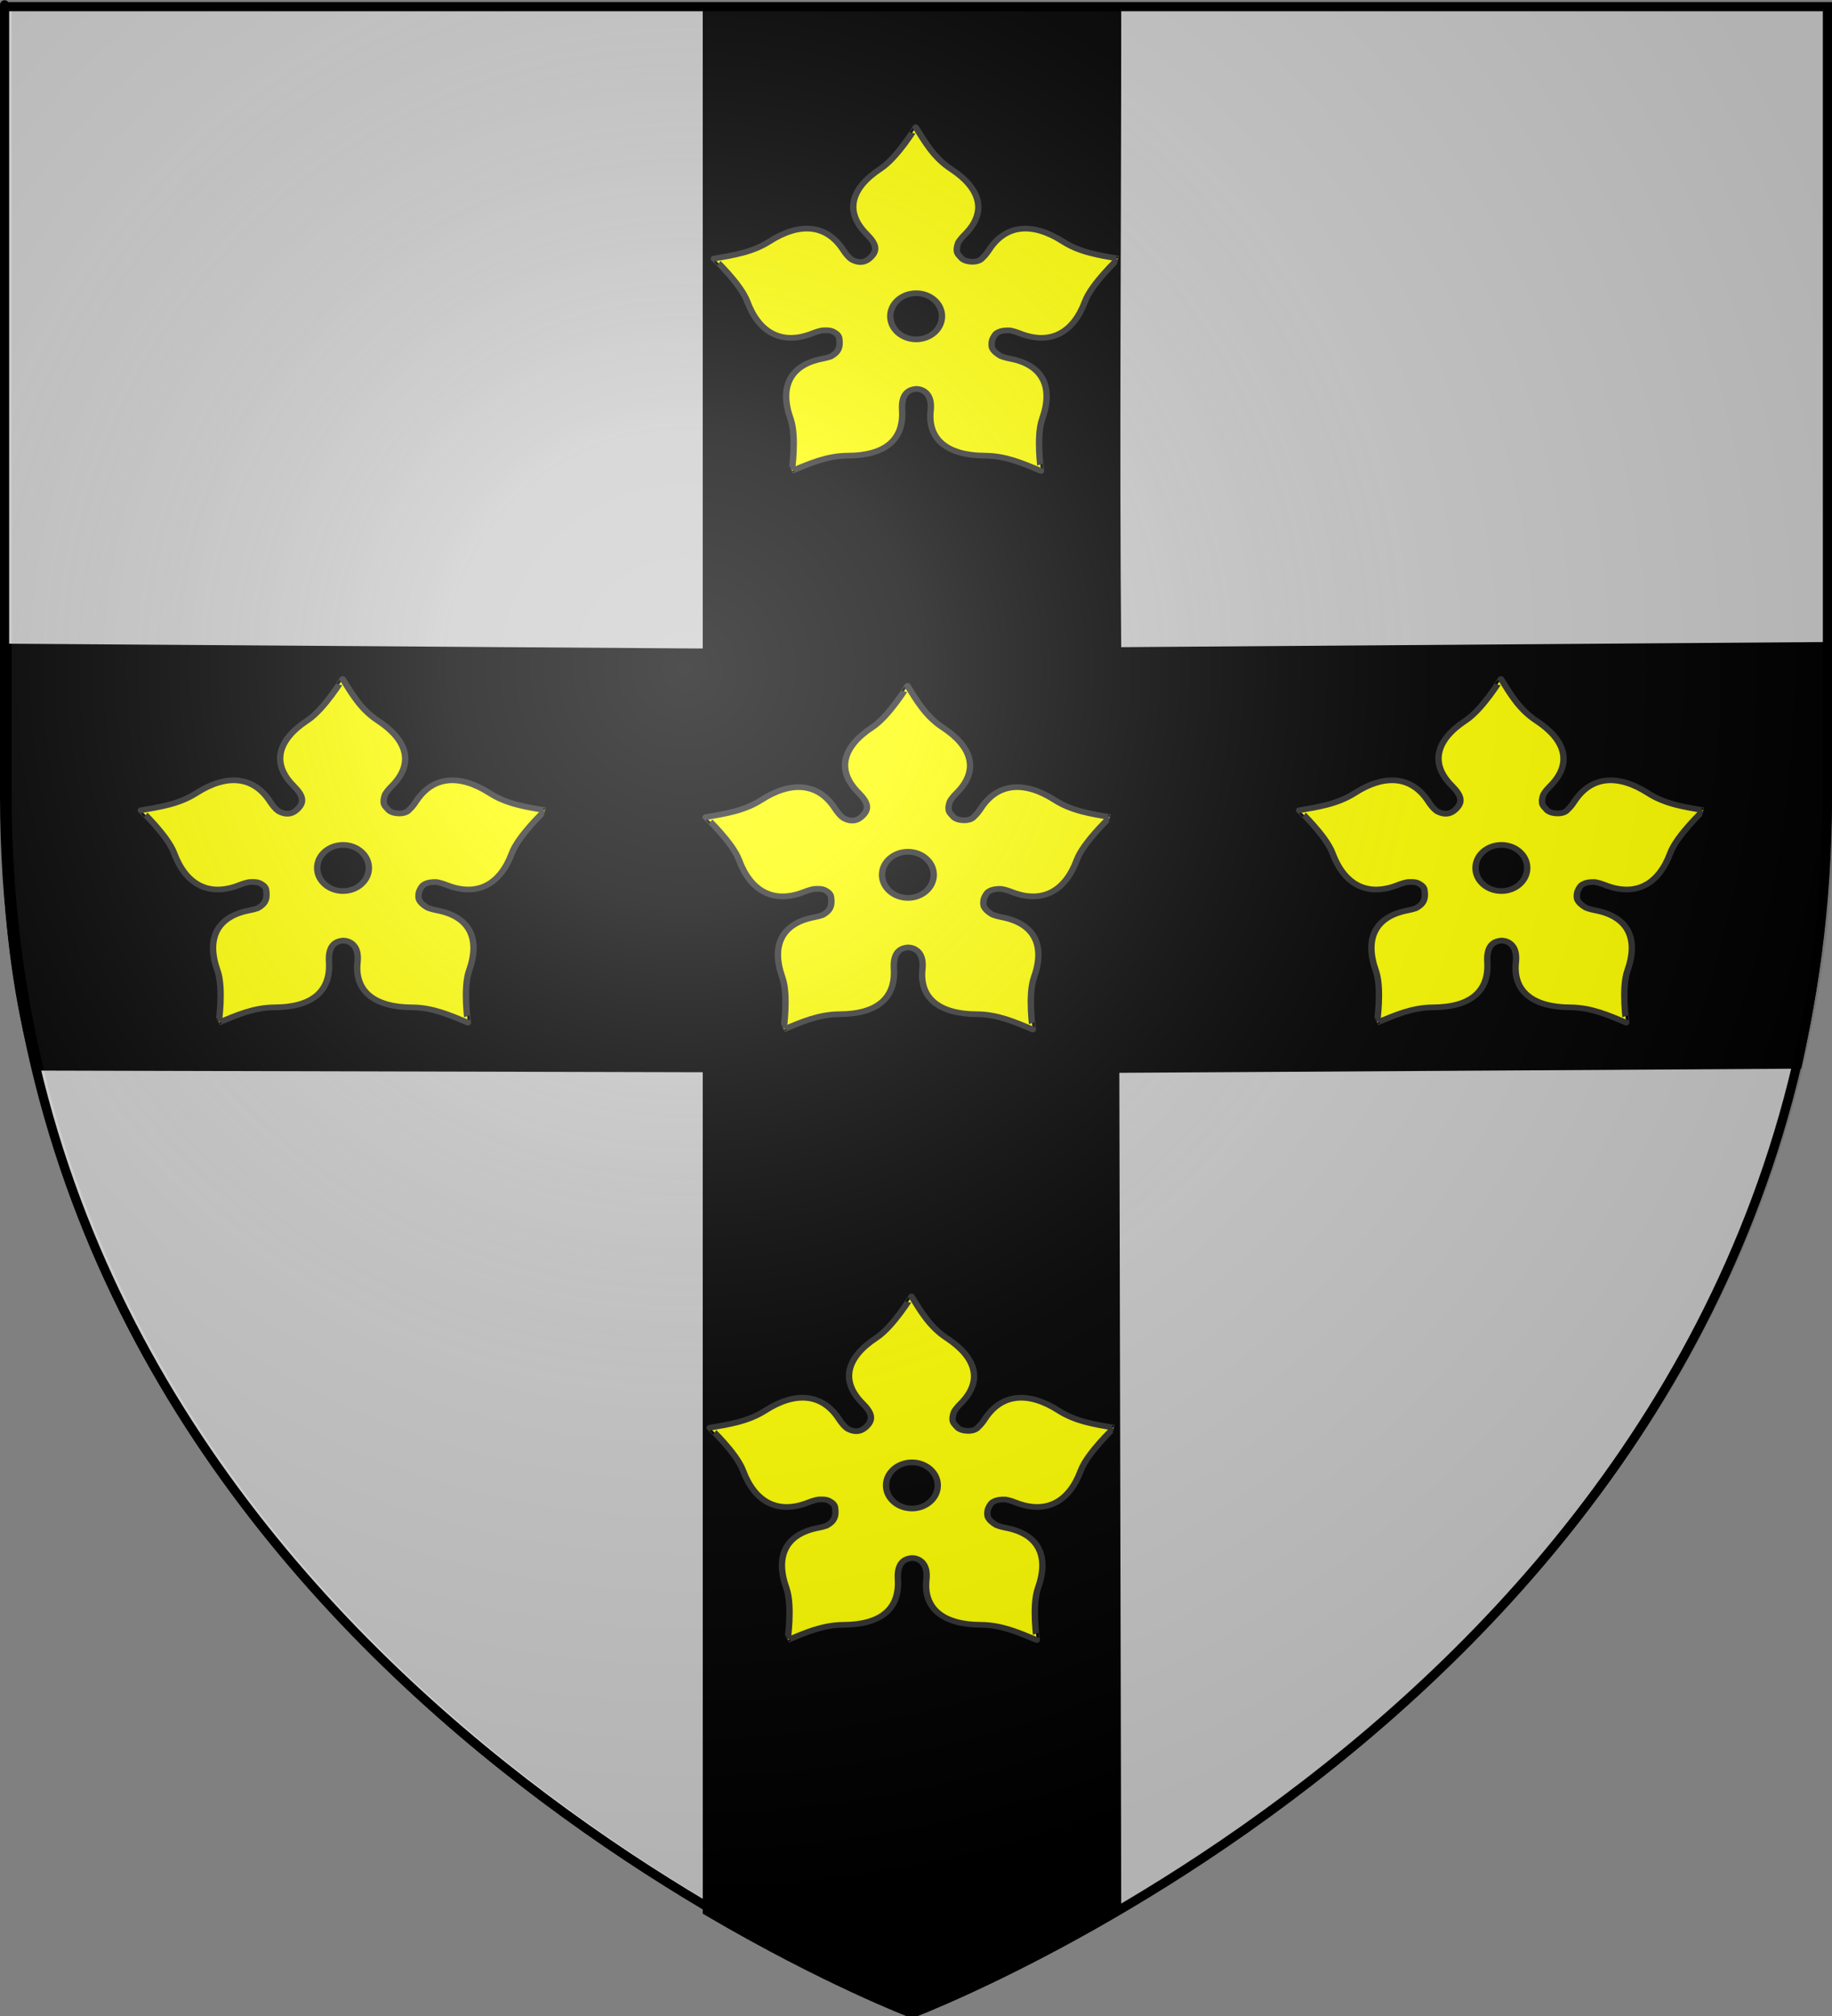 <?xml version="1.0" encoding="UTF-8" standalone="no"?>
<svg
   xmlns:dc="http://purl.org/dc/elements/1.1/"
   xmlns:cc="http://web.resource.org/cc/"
   xmlns:rdf="http://www.w3.org/1999/02/22-rdf-syntax-ns#"
   xmlns:svg="http://www.w3.org/2000/svg"
   xmlns="http://www.w3.org/2000/svg"
   xmlns:xlink="http://www.w3.org/1999/xlink"
   xmlns:sodipodi="http://sodipodi.sourceforge.net/DTD/sodipodi-0.dtd"
   xmlns:inkscape="http://www.inkscape.org/namespaces/inkscape"
   height="660"
   width="600"
   version="1.0"
   id="svg2"
   sodipodi:version="0.32"
   inkscape:version="0.45.1"
   sodipodi:docname="Blason de la ville de  Looberghe  (59) Nord-France.svg"
   sodipodi:docbase="H:\WIKIPEDIA\Blasons en cours"
   inkscape:export-filename="/Users/olivier/Desktop/Blason Rouge/Blason_Vide_3D.png"
   inkscape:export-xdpi="144"
   inkscape:export-ydpi="144"
   inkscape:output_extension="org.inkscape.output.svg.inkscape">
  <rect width="100%" height="100%" fill="#808080" stroke="none"/>
  <sodipodi:namedview
     inkscape:window-height="712"
     inkscape:window-width="1024"
     inkscape:pageshadow="2"
     inkscape:pageopacity="0.0"
     guidetolerance="10.0"
     gridtolerance="10.0"
     objecttolerance="10.0"
     borderopacity="1.0"
     bordercolor="#666666"
     pagecolor="#ffffff"
     id="base"
     showgrid="false"
     height="660px"
     inkscape:zoom="0.63"
     inkscape:cx="396.46229"
     inkscape:cy="351.0597"
     inkscape:window-x="77"
     inkscape:window-y="255"
     inkscape:current-layer="layer1" />
  <desc
     id="desc4">Flag of Canton of Valais (Wallis)</desc>
  <defs
     id="defs6">
    <linearGradient
       id="linearGradient2893">
      <stop
         style="stop-color:white;stop-opacity:0.314;"
         offset="0"
         id="stop2895" />
      <stop
         id="stop2897"
         offset="0.19"
         style="stop-color:white;stop-opacity:0.251;" />
      <stop
         style="stop-color:#6b6b6b;stop-opacity:0.125;"
         offset="0.6"
         id="stop2901" />
      <stop
         style="stop-color:black;stop-opacity:0.125;"
         offset="1"
         id="stop2899" />
    </linearGradient>
    <linearGradient
       id="linearGradient2885">
      <stop
         id="stop2887"
         offset="0"
         style="stop-color:white;stop-opacity:1;" />
      <stop
         style="stop-color:white;stop-opacity:1;"
         offset="0.229"
         id="stop2891" />
      <stop
         id="stop2889"
         offset="1"
         style="stop-color:black;stop-opacity:1;" />
    </linearGradient>
    <linearGradient
       id="linearGradient2955">
      <stop
         id="stop2867"
         offset="0"
         style="stop-color:#fd0000;stop-opacity:1;" />
      <stop
         style="stop-color:#e77275;stop-opacity:0.659;"
         offset="0.5"
         id="stop2873" />
      <stop
         style="stop-color:black;stop-opacity:0.323;"
         offset="1"
         id="stop2959" />
    </linearGradient>
    <radialGradient
       inkscape:collect="always"
       xlink:href="#linearGradient2955"
       id="radialGradient2961"
       cx="225.524"
       cy="218.901"
       fx="225.524"
       fy="218.901"
       r="300"
       gradientTransform="matrix(-4.167939e-4,2.183,-1.884,-3.599562e-4,615.597,-289.121)"
       gradientUnits="userSpaceOnUse" />
    <polygon
       id="star"
       transform="scale(53,53)"
       points="0,-1 0.588,0.809 -0.951,-0.309 0.951,-0.309 -0.588,0.809 0,-1 " />
    <clipPath
       id="clip">
      <path
         d="M 0,-200 L 0,600 L 300,600 L 300,-200 L 0,-200 z "
         id="path10" />
    </clipPath>
    <radialGradient
       inkscape:collect="always"
       xlink:href="#linearGradient2955"
       id="radialGradient1911"
       gradientUnits="userSpaceOnUse"
       gradientTransform="matrix(-4.167939e-4,2.183,-1.884,-3.599562e-4,615.597,-289.121)"
       cx="225.524"
       cy="218.901"
       fx="225.524"
       fy="218.901"
       r="300" />
    <radialGradient
       inkscape:collect="always"
       xlink:href="#linearGradient2955"
       id="radialGradient2865"
       gradientUnits="userSpaceOnUse"
       gradientTransform="matrix(0,1.749,-1.593,-1.049767e-7,551.788,-191.29)"
       cx="225.524"
       cy="218.901"
       fx="225.524"
       fy="218.901"
       r="300" />
    <radialGradient
       inkscape:collect="always"
       xlink:href="#linearGradient2955"
       id="radialGradient2871"
       gradientUnits="userSpaceOnUse"
       gradientTransform="matrix(0,1.386,-1.323,-5.741131e-8,-158.082,-109.541)"
       cx="225.524"
       cy="218.901"
       fx="225.524"
       fy="218.901"
       r="300" />
    <radialGradient
       inkscape:collect="always"
       xlink:href="#linearGradient2893"
       id="radialGradient3163"
       gradientUnits="userSpaceOnUse"
       gradientTransform="matrix(1.353,0,0,1.349,-75.312,-86.342)"
       cx="221.445"
       cy="226.331"
       fx="221.445"
       fy="226.331"
       r="300" />
    <linearGradient
       id="linearGradient3042">
      <stop
         style="stop-color:white;stop-opacity:0.314"
         offset="0"
         id="stop3044" />
      <stop
         style="stop-color:white;stop-opacity:0.251"
         offset="0.19"
         id="stop3046" />
      <stop
         style="stop-color:#6b6b6b;stop-opacity:0.125"
         offset="0.6"
         id="stop3048" />
      <stop
         style="stop-color:black;stop-opacity:0.125"
         offset="1"
         id="stop3050" />
    </linearGradient>
    <linearGradient
       id="linearGradient3052">
      <stop
         style="stop-color:white;stop-opacity:1"
         offset="0"
         id="stop3054" />
      <stop
         style="stop-color:white;stop-opacity:1"
         offset="0.229"
         id="stop3056" />
      <stop
         style="stop-color:black;stop-opacity:1"
         offset="1"
         id="stop3058" />
    </linearGradient>
    <linearGradient
       id="linearGradient3060">
      <stop
         style="stop-color:#fd0000;stop-opacity:1"
         offset="0"
         id="stop3062" />
      <stop
         style="stop-color:#e77275;stop-opacity:0.659"
         offset="0.5"
         id="stop3064" />
      <stop
         style="stop-color:black;stop-opacity:0.323"
         offset="1"
         id="stop3066" />
    </linearGradient>
    <radialGradient
       cx="225.524"
       cy="218.901"
       r="300"
       fx="225.524"
       fy="218.901"
       id="radialGradient3068"
       xlink:href="#linearGradient2955"
       gradientUnits="userSpaceOnUse"
       gradientTransform="matrix(-4.167939e-4,2.183,-1.884,-3.599562e-4,615.597,-289.121)" />
    <polygon
       points="0,-1 0.588,0.809 -0.951,-0.309 0.951,-0.309 -0.588,0.809 0,-1 "
       transform="scale(53,53)"
       id="polygon3070" />
    <clipPath
       id="clipPath3072">
      <path
         d="M 0,-200 L 0,600 L 300,600 L 300,-200 L 0,-200 z "
         id="path3074" />
    </clipPath>
    <radialGradient
       cx="225.524"
       cy="218.901"
       r="300"
       fx="225.524"
       fy="218.901"
       id="radialGradient3076"
       xlink:href="#linearGradient2955"
       gradientUnits="userSpaceOnUse"
       gradientTransform="matrix(-4.167939e-4,2.183,-1.884,-3.599562e-4,615.597,-289.121)" />
    <radialGradient
       cx="225.524"
       cy="218.901"
       r="300"
       fx="225.524"
       fy="218.901"
       id="radialGradient3078"
       xlink:href="#linearGradient2955"
       gradientUnits="userSpaceOnUse"
       gradientTransform="matrix(0,1.749,-1.593,-1.049767e-7,551.788,-191.29)" />
    <radialGradient
       cx="225.524"
       cy="218.901"
       r="300"
       fx="225.524"
       fy="218.901"
       id="radialGradient3080"
       xlink:href="#linearGradient2955"
       gradientUnits="userSpaceOnUse"
       gradientTransform="matrix(0,1.386,-1.323,-5.741131e-8,-158.082,-109.541)" />
    <radialGradient
       cx="221.445"
       cy="226.331"
       r="300"
       fx="221.445"
       fy="226.331"
       id="radialGradient2135"
       xlink:href="#linearGradient2893"
       gradientUnits="userSpaceOnUse"
       gradientTransform="matrix(1.353,0,0,1.349,-77.629,-85.747)" />
    <radialGradient
       cx="225.524"
       cy="218.901"
       r="300"
       fx="225.524"
       fy="218.901"
       id="radialGradient2133"
       xlink:href="#linearGradient2955"
       gradientUnits="userSpaceOnUse"
       gradientTransform="matrix(0,1.386,-1.323,-5.741131e-8,-158.082,-109.541)" />
    <radialGradient
       cx="225.524"
       cy="218.901"
       r="300"
       fx="225.524"
       fy="218.901"
       id="radialGradient2131"
       xlink:href="#linearGradient2955"
       gradientUnits="userSpaceOnUse"
       gradientTransform="matrix(0,1.749,-1.593,-1.049767e-7,551.788,-191.29)" />
    <radialGradient
       cx="225.524"
       cy="218.901"
       r="300"
       fx="225.524"
       fy="218.901"
       id="radialGradient2129"
       xlink:href="#linearGradient2955"
       gradientUnits="userSpaceOnUse"
       gradientTransform="matrix(-4.167939e-4,2.183,-1.884,-3.599562e-4,615.597,-289.121)" />
    <clipPath
       id="clipPath2125">
      <path
         d="M 0,-200 L 0,600 L 300,600 L 300,-200 L 0,-200 z "
         id="path2127" />
    </clipPath>
    <polygon
       points="0,-1 0.588,0.809 -0.951,-0.309 0.951,-0.309 -0.588,0.809 0,-1 "
       transform="scale(53,53)"
       id="polygon2123" />
    <radialGradient
       cx="225.524"
       cy="218.901"
       r="300"
       fx="225.524"
       fy="218.901"
       id="radialGradient2121"
       xlink:href="#linearGradient2955"
       gradientUnits="userSpaceOnUse"
       gradientTransform="matrix(-4.167939e-4,2.183,-1.884,-3.599562e-4,615.597,-289.121)" />
    <linearGradient
       id="linearGradient2113">
      <stop
         style="stop-color:#fd0000;stop-opacity:1"
         offset="0"
         id="stop2115" />
      <stop
         style="stop-color:#e77275;stop-opacity:0.659"
         offset="0.5"
         id="stop2117" />
      <stop
         style="stop-color:black;stop-opacity:0.323"
         offset="1"
         id="stop2119" />
    </linearGradient>
    <linearGradient
       id="linearGradient2105">
      <stop
         style="stop-color:white;stop-opacity:1"
         offset="0"
         id="stop2107" />
      <stop
         style="stop-color:white;stop-opacity:1"
         offset="0.229"
         id="stop2109" />
      <stop
         style="stop-color:black;stop-opacity:1"
         offset="1"
         id="stop2111" />
    </linearGradient>
    <linearGradient
       id="linearGradient2095">
      <stop
         style="stop-color:white;stop-opacity:0.314"
         offset="0"
         id="stop2097" />
      <stop
         style="stop-color:white;stop-opacity:0.251"
         offset="0.19"
         id="stop2099" />
      <stop
         style="stop-color:#6b6b6b;stop-opacity:0.125"
         offset="0.6"
         id="stop2101" />
      <stop
         style="stop-color:black;stop-opacity:0.125"
         offset="1"
         id="stop2103" />
    </linearGradient>
    <linearGradient
       id="linearGradient2942">
      <stop
         style="stop-color:white;stop-opacity:0.314"
         offset="0"
         id="stop2944" />
      <stop
         style="stop-color:white;stop-opacity:0.251"
         offset="0.19"
         id="stop2946" />
      <stop
         style="stop-color:#6b6b6b;stop-opacity:0.125"
         offset="0.6"
         id="stop2948" />
      <stop
         style="stop-color:black;stop-opacity:0.125"
         offset="1"
         id="stop2950" />
    </linearGradient>
    <linearGradient
       id="linearGradient2952">
      <stop
         style="stop-color:white;stop-opacity:1"
         offset="0"
         id="stop2954" />
      <stop
         style="stop-color:white;stop-opacity:1"
         offset="0.229"
         id="stop2956" />
      <stop
         style="stop-color:black;stop-opacity:1"
         offset="1"
         id="stop2958" />
    </linearGradient>
    <linearGradient
       id="linearGradient2960">
      <stop
         style="stop-color:#fd0000;stop-opacity:1"
         offset="0"
         id="stop2962" />
      <stop
         style="stop-color:#e77275;stop-opacity:0.659"
         offset="0.5"
         id="stop2964" />
      <stop
         style="stop-color:black;stop-opacity:0.323"
         offset="1"
         id="stop2966" />
    </linearGradient>
    <radialGradient
       cx="225.524"
       cy="218.901"
       r="300"
       fx="225.524"
       fy="218.901"
       id="radialGradient2968"
       xlink:href="#linearGradient2955"
       gradientUnits="userSpaceOnUse"
       gradientTransform="matrix(-4.167939e-4,2.183,-1.884,-3.599562e-4,615.597,-289.121)" />
    <polygon
       points="0,-1 0.588,0.809 -0.951,-0.309 0.951,-0.309 -0.588,0.809 0,-1 "
       transform="scale(53,53)"
       id="polygon2970" />
    <clipPath
       id="clipPath2972">
      <path
         d="M 0,-200 L 0,600 L 300,600 L 300,-200 L 0,-200 z "
         id="path2974" />
    </clipPath>
    <radialGradient
       cx="225.524"
       cy="218.901"
       r="300"
       fx="225.524"
       fy="218.901"
       id="radialGradient2976"
       xlink:href="#linearGradient2955"
       gradientUnits="userSpaceOnUse"
       gradientTransform="matrix(-4.167939e-4,2.183,-1.884,-3.599562e-4,615.597,-289.121)" />
    <radialGradient
       cx="225.524"
       cy="218.901"
       r="300"
       fx="225.524"
       fy="218.901"
       id="radialGradient2978"
       xlink:href="#linearGradient2955"
       gradientUnits="userSpaceOnUse"
       gradientTransform="matrix(0,1.749,-1.593,-1.049767e-7,551.788,-191.29)" />
    <radialGradient
       cx="225.524"
       cy="218.901"
       r="300"
       fx="225.524"
       fy="218.901"
       id="radialGradient2980"
       xlink:href="#linearGradient2955"
       gradientUnits="userSpaceOnUse"
       gradientTransform="matrix(0,1.386,-1.323,-5.741131e-8,-158.082,-109.541)" />
    <radialGradient
       cx="221.445"
       cy="226.331"
       r="300"
       fx="221.445"
       fy="226.331"
       id="radialGradient2982"
       xlink:href="#linearGradient2893"
       gradientUnits="userSpaceOnUse"
       gradientTransform="matrix(1.353,0,0,1.349,-77.629,-85.747)" />
    <radialGradient
       r="300"
       fy="226.331"
       fx="221.445"
       cy="226.331"
       cx="221.445"
       gradientTransform="matrix(1.353,0,0,1.349,-77.629,-85.747)"
       gradientUnits="userSpaceOnUse"
       id="radialGradient2340"
       xlink:href="#linearGradient2893"
       inkscape:collect="always" />
    <radialGradient
       r="300"
       fy="218.901"
       fx="225.524"
       cy="218.901"
       cx="225.524"
       gradientTransform="matrix(0,1.386,-1.323,-5.741131e-8,-158.082,-109.541)"
       gradientUnits="userSpaceOnUse"
       id="radialGradient2338"
       xlink:href="#linearGradient2955"
       inkscape:collect="always" />
    <radialGradient
       r="300"
       fy="218.901"
       fx="225.524"
       cy="218.901"
       cx="225.524"
       gradientTransform="matrix(0,1.749,-1.593,-1.049767e-7,551.788,-191.29)"
       gradientUnits="userSpaceOnUse"
       id="radialGradient2336"
       xlink:href="#linearGradient2955"
       inkscape:collect="always" />
    <radialGradient
       r="300"
       fy="218.901"
       fx="225.524"
       cy="218.901"
       cx="225.524"
       gradientTransform="matrix(-4.167939e-4,2.183,-1.884,-3.599562e-4,615.597,-289.121)"
       gradientUnits="userSpaceOnUse"
       id="radialGradient2334"
       xlink:href="#linearGradient2955"
       inkscape:collect="always" />
    <clipPath
       id="clipPath2330">
      <path
         id="path2332"
         d="M 0,-200 L 0,600 L 300,600 L 300,-200 L 0,-200 z " />
    </clipPath>
    <polygon
       points="0,-1 0.588,0.809 -0.951,-0.309 0.951,-0.309 -0.588,0.809 0,-1 "
       transform="scale(53,53)"
       id="polygon2328" />
    <radialGradient
       gradientUnits="userSpaceOnUse"
       gradientTransform="matrix(-4.167939e-4,2.183,-1.884,-3.599562e-4,615.597,-289.121)"
       r="300"
       fy="218.901"
       fx="225.524"
       cy="218.901"
       cx="225.524"
       id="radialGradient2326"
       xlink:href="#linearGradient2955"
       inkscape:collect="always" />
    <linearGradient
       id="linearGradient2318">
      <stop
         style="stop-color:#fd0000;stop-opacity:1;"
         offset="0"
         id="stop2320" />
      <stop
         id="stop2322"
         offset="0.5"
         style="stop-color:#e77275;stop-opacity:0.659;" />
      <stop
         id="stop2324"
         offset="1"
         style="stop-color:black;stop-opacity:0.323;" />
    </linearGradient>
    <linearGradient
       id="linearGradient2310">
      <stop
         style="stop-color:white;stop-opacity:1;"
         offset="0"
         id="stop2312" />
      <stop
         id="stop2314"
         offset="0.229"
         style="stop-color:white;stop-opacity:1;" />
      <stop
         style="stop-color:black;stop-opacity:1;"
         offset="1"
         id="stop2316" />
    </linearGradient>
    <linearGradient
       id="linearGradient2300">
      <stop
         id="stop2302"
         offset="0"
         style="stop-color:white;stop-opacity:0.314;" />
      <stop
         style="stop-color:white;stop-opacity:0.251;"
         offset="0.19"
         id="stop2304" />
      <stop
         id="stop2306"
         offset="0.6"
         style="stop-color:#6b6b6b;stop-opacity:0.125;" />
      <stop
         id="stop2308"
         offset="1"
         style="stop-color:black;stop-opacity:0.125;" />
    </linearGradient>
    <radialGradient
       r="300"
       fy="226.331"
       fx="221.445"
       cy="226.331"
       cx="221.445"
       gradientTransform="matrix(1.353,0,0,1.349,224.924,-27.024)"
       gradientUnits="userSpaceOnUse"
       id="radialGradient2440"
       xlink:href="#linearGradient2893"
       inkscape:collect="always" />
    <linearGradient
       id="linearGradient2430">
      <stop
         id="stop2432"
         offset="0"
         style="stop-color:white;stop-opacity:0.314;" />
      <stop
         style="stop-color:white;stop-opacity:0.251;"
         offset="0.19"
         id="stop2434" />
      <stop
         id="stop2436"
         offset="0.6"
         style="stop-color:#6b6b6b;stop-opacity:0.125;" />
      <stop
         id="stop2438"
         offset="1"
         style="stop-color:black;stop-opacity:0.125;" />
    </linearGradient>
  </defs>
  <g
     inkscape:groupmode="layer"
     id="layer3"
     inkscape:label="Fond écu"
     style="display:inline"
     sodipodi:insensitive="true">
    <path
       id="path2855"
       style="fill:#cccccc;fill-opacity:1;fill-rule:evenodd;stroke:none;stroke-width:1px;stroke-linecap:butt;stroke-linejoin:miter;stroke-opacity:1"
       d="M 300,658.5 C 300,658.5 598.5,546.18 598.5,260.728 C 598.5,-24.723 598.5,2.176 598.5,2.176 L 1.5,2.176 L 1.5,260.728 C 1.5,546.18 300,658.5 300,658.5 z "
       sodipodi:nodetypes="cccccc" />
    <g
       inkscape:label="Meubles"
       id="g2404"
       transform="translate(9.7286944e-2,0.665)">
      <g
         transform="translate(-0.321,-1.106)"
         style="display:inline"
         id="g2984">
        <g
           id="g7979">
          <rect
             width="600"
             height="660"
             x="0"
             y="-7.1054274e-015"
             style="fill:none;fill-opacity:1;fill-rule:nonzero;stroke:none;stroke-width:6.203;stroke-linecap:round;stroke-linejoin:round;stroke-miterlimit:4;stroke-dasharray:none;stroke-opacity:1"
             id="rect7092" />
        </g>
      </g>
      <g
         transform="translate(-0.264,0)"
         style="display:inline"
         id="g3103">
        <g
           transform="translate(-656.92,-312.008)"
           style="display:inline"
           id="g2137" />
        <g
           id="g4809">
          <path
             inkscape:export-ydpi="90"
             inkscape:export-xdpi="90"
             sodipodi:nodetypes="cccccccccccccc"
             d="M 231.821,2.171 L 231.821,213.158 L 1.663,211.57 C 2.191,263.257 -0.063,303.239 12.082,348.323 L 231.821,348.872 L 231.821,624.983 C 270.702,647.827 298.853,658.483 298.853,658.483 C 298.853,658.483 327.005,647.826 365.884,624.983 L 365.259,349.068 L 588.879,347.711 C 600.658,294.028 598.664,258.57 598.596,211.023 L 365.884,212.716 C 365.252,145.182 365.884,76.457 365.884,2.171 L 231.821,2.171 z "
             style="fill:#000000;fill-opacity:1;fill-rule:evenodd;stroke:#000000;stroke-width:3;stroke-linecap:butt;stroke-linejoin:miter;stroke-miterlimit:4;stroke-dasharray:none;stroke-opacity:1"
             id="path3107" />
          <rect
             width="600"
             height="660"
             x="0"
             y="0"
             style="fill:none;fill-opacity:1;fill-rule:nonzero;stroke:none;stroke-width:3;stroke-linecap:round;stroke-linejoin:round;stroke-miterlimit:4;stroke-dasharray:none;stroke-opacity:1"
             id="rect3922" />
        </g>
      </g>
    </g>
    <g
       id="g2442"
       transform="matrix(0.697,0,0,0.622,97.066,-102.285)">
      <g
         style="display:inline"
         inkscape:label="Fond écu"
         id="g2444">
        <path
           style="fill:#ffff00;fill-opacity:1;fill-rule:evenodd;stroke:#313131;stroke-width:3;stroke-linecap:butt;stroke-linejoin:miter;stroke-miterlimit:4;stroke-dasharray:none;stroke-opacity:1"
           d="M 291.039,231.441 C 291.039,231.397 282.385,247.446 274.446,253.284 C 260.478,263.556 257.465,275.885 267.914,287.597 C 272.762,293.031 273.259,296.534 269.446,300.347 C 268.562,301.231 267.663,301.798 266.758,302.097 C 264.715,302.771 262.648,302.128 260.789,300.941 C 259.5,299.866 258.239,298.211 256.914,295.941 C 249.004,282.384 236.312,281.455 222.227,291.566 C 214.221,297.313 205.288,298.784 196.196,300.566 C 196.154,300.553 208.753,313.742 211.852,323.097 C 217.304,339.556 228.109,346.228 242.477,339.909 C 244.24,339.134 245.775,338.615 247.133,338.347 C 248.955,338.221 250.905,338.182 252.321,339.034 C 253.757,339.9 254.848,340.908 255.071,342.409 C 255.804,347.354 254.563,349.985 251.164,352.066 C 251.133,352.085 251.103,352.109 251.071,352.128 C 249.949,352.577 248.619,352.948 247.071,353.284 C 231.733,356.618 226.933,368.358 232.196,384.878 C 235.187,394.268 232.763,412.351 232.789,412.316 C 241.192,408.413 249.278,404.341 259.133,404.284 C 276.471,404.185 285.519,396.026 284.633,380.378 C 284.062,370.284 288.964,369.363 291.321,369.128 C 294.13,369.22 298.891,371.284 298.039,380.378 C 296.47,395.996 306.202,404.185 323.539,404.284 C 333.395,404.341 341.481,408.413 349.883,412.316 C 349.909,412.351 347.485,394.268 350.477,384.878 C 355.74,368.358 350.909,356.618 335.571,353.284 C 333.682,352.874 332.141,352.4 330.883,351.816 C 329.096,350.658 327.51,349.186 326.852,347.378 C 326.85,347.368 326.854,347.357 326.852,347.347 C 326.844,347.326 326.827,347.306 326.821,347.284 C 326.528,346.205 326.674,344.213 327.008,343.222 C 327.439,341.944 328.421,339.972 329.539,339.472 C 331.12,338.47 333.158,338.235 335.227,338.347 C 336.6,338.611 338.155,339.122 339.946,339.909 C 354.314,346.228 365.118,339.556 370.571,323.097 C 373.67,313.742 386.269,300.553 386.227,300.566 C 377.135,298.784 368.202,297.313 360.196,291.566 C 346.111,281.455 333.418,282.384 325.508,295.941 C 324.431,297.787 323.393,299.202 322.352,300.253 C 320.511,303.044 314.548,302.626 312.633,300.472 C 311.421,299.001 310.905,298.435 310.508,297.409 C 310.094,295.758 310.386,293.932 311.008,292.159 C 311.685,290.824 312.746,289.378 314.196,287.753 C 324.645,276.041 321.601,263.681 307.633,253.409 C 299.694,247.571 295.543,239.537 291.039,231.441 z M 291.227,318.784 C 297.93,318.784 303.352,324.207 303.352,330.909 C 303.352,337.612 297.93,343.066 291.227,343.066 C 284.524,343.066 279.071,337.612 279.071,330.909 C 279.071,324.207 284.524,318.784 291.227,318.784 z "
           id="path20450" />
      </g>
      <g
         style="display:inline"
         inkscape:label="Meubles"
         id="g2447" />
      <g
         style="display:inline"
         inkscape:label="Reflet final"
         id="g2449" />
      <g
         style="display:inline"
         inkscape:label="Contour final"
         id="g2451" />
    </g>
    <g
       style="display:inline"
       id="g2453"
       transform="matrix(0.697,0,0,0.622,95.685,280.468)">
      <g
         style="display:inline"
         inkscape:label="Fond écu"
         id="g2455">
        <path
           style="fill:#ffff00;fill-opacity:1;fill-rule:evenodd;stroke:#313131;stroke-width:3;stroke-linecap:butt;stroke-linejoin:miter;stroke-miterlimit:4;stroke-dasharray:none;stroke-opacity:1"
           d="M 291.039,231.441 C 291.039,231.397 282.385,247.446 274.446,253.284 C 260.478,263.556 257.465,275.885 267.914,287.597 C 272.762,293.031 273.259,296.534 269.446,300.347 C 268.562,301.231 267.663,301.798 266.758,302.097 C 264.715,302.771 262.648,302.128 260.789,300.941 C 259.5,299.866 258.239,298.211 256.914,295.941 C 249.004,282.384 236.312,281.455 222.227,291.566 C 214.221,297.313 205.288,298.784 196.196,300.566 C 196.154,300.553 208.753,313.742 211.852,323.097 C 217.304,339.556 228.109,346.228 242.477,339.909 C 244.24,339.134 245.775,338.615 247.133,338.347 C 248.955,338.221 250.905,338.182 252.321,339.034 C 253.757,339.9 254.848,340.908 255.071,342.409 C 255.804,347.354 254.563,349.985 251.164,352.066 C 251.133,352.085 251.103,352.109 251.071,352.128 C 249.949,352.577 248.619,352.948 247.071,353.284 C 231.733,356.618 226.933,368.358 232.196,384.878 C 235.187,394.268 232.763,412.351 232.789,412.316 C 241.192,408.413 249.278,404.341 259.133,404.284 C 276.471,404.185 285.519,396.026 284.633,380.378 C 284.062,370.284 288.964,369.363 291.321,369.128 C 294.13,369.22 298.891,371.284 298.039,380.378 C 296.47,395.996 306.202,404.185 323.539,404.284 C 333.395,404.341 341.481,408.413 349.883,412.316 C 349.909,412.351 347.485,394.268 350.477,384.878 C 355.74,368.358 350.909,356.618 335.571,353.284 C 333.682,352.874 332.141,352.4 330.883,351.816 C 329.096,350.658 327.51,349.186 326.852,347.378 C 326.85,347.368 326.854,347.357 326.852,347.347 C 326.844,347.326 326.827,347.306 326.821,347.284 C 326.528,346.205 326.674,344.213 327.008,343.222 C 327.439,341.944 328.421,339.972 329.539,339.472 C 331.12,338.47 333.158,338.235 335.227,338.347 C 336.6,338.611 338.155,339.122 339.946,339.909 C 354.314,346.228 365.118,339.556 370.571,323.097 C 373.67,313.742 386.269,300.553 386.227,300.566 C 377.135,298.784 368.202,297.313 360.196,291.566 C 346.111,281.455 333.418,282.384 325.508,295.941 C 324.431,297.787 323.393,299.202 322.352,300.253 C 320.511,303.044 314.548,302.626 312.633,300.472 C 311.421,299.001 310.905,298.435 310.508,297.409 C 310.094,295.758 310.386,293.932 311.008,292.159 C 311.685,290.824 312.746,289.378 314.196,287.753 C 324.645,276.041 321.601,263.681 307.633,253.409 C 299.694,247.571 295.543,239.537 291.039,231.441 z M 291.227,318.784 C 297.93,318.784 303.352,324.207 303.352,330.909 C 303.352,337.612 297.93,343.066 291.227,343.066 C 284.524,343.066 279.071,337.612 279.071,330.909 C 279.071,324.207 284.524,318.784 291.227,318.784 z "
           id="path2457" />
      </g>
      <g
         style="display:inline"
         inkscape:label="Meubles"
         id="g2459" />
      <g
         style="display:inline"
         inkscape:label="Reflet final"
         id="g2461" />
      <g
         style="display:inline"
         inkscape:label="Contour final"
         id="g2463" />
    </g>
    <g
       style="display:inline"
       id="g2465"
       transform="matrix(0.697,0,0,0.622,288.737,78.325)">
      <g
         style="display:inline"
         inkscape:label="Fond écu"
         id="g2467">
        <path
           style="fill:#ffff00;fill-opacity:1;fill-rule:evenodd;stroke:#313131;stroke-width:3;stroke-linecap:butt;stroke-linejoin:miter;stroke-miterlimit:4;stroke-dasharray:none;stroke-opacity:1"
           d="M 291.039,231.441 C 291.039,231.397 282.385,247.446 274.446,253.284 C 260.478,263.556 257.465,275.885 267.914,287.597 C 272.762,293.031 273.259,296.534 269.446,300.347 C 268.562,301.231 267.663,301.798 266.758,302.097 C 264.715,302.771 262.648,302.128 260.789,300.941 C 259.5,299.866 258.239,298.211 256.914,295.941 C 249.004,282.384 236.312,281.455 222.227,291.566 C 214.221,297.313 205.288,298.784 196.196,300.566 C 196.154,300.553 208.753,313.742 211.852,323.097 C 217.304,339.556 228.109,346.228 242.477,339.909 C 244.24,339.134 245.775,338.615 247.133,338.347 C 248.955,338.221 250.905,338.182 252.321,339.034 C 253.757,339.9 254.848,340.908 255.071,342.409 C 255.804,347.354 254.563,349.985 251.164,352.066 C 251.133,352.085 251.103,352.109 251.071,352.128 C 249.949,352.577 248.619,352.948 247.071,353.284 C 231.733,356.618 226.933,368.358 232.196,384.878 C 235.187,394.268 232.763,412.351 232.789,412.316 C 241.192,408.413 249.278,404.341 259.133,404.284 C 276.471,404.185 285.519,396.026 284.633,380.378 C 284.062,370.284 288.964,369.363 291.321,369.128 C 294.13,369.22 298.891,371.284 298.039,380.378 C 296.47,395.996 306.202,404.185 323.539,404.284 C 333.395,404.341 341.481,408.413 349.883,412.316 C 349.909,412.351 347.485,394.268 350.477,384.878 C 355.74,368.358 350.909,356.618 335.571,353.284 C 333.682,352.874 332.141,352.4 330.883,351.816 C 329.096,350.658 327.51,349.186 326.852,347.378 C 326.85,347.368 326.854,347.357 326.852,347.347 C 326.844,347.326 326.827,347.306 326.821,347.284 C 326.528,346.205 326.674,344.213 327.008,343.222 C 327.439,341.944 328.421,339.972 329.539,339.472 C 331.12,338.47 333.158,338.235 335.227,338.347 C 336.6,338.611 338.155,339.122 339.946,339.909 C 354.314,346.228 365.118,339.556 370.571,323.097 C 373.67,313.742 386.269,300.553 386.227,300.566 C 377.135,298.784 368.202,297.313 360.196,291.566 C 346.111,281.455 333.418,282.384 325.508,295.941 C 324.431,297.787 323.393,299.202 322.352,300.253 C 320.511,303.044 314.548,302.626 312.633,300.472 C 311.421,299.001 310.905,298.435 310.508,297.409 C 310.094,295.758 310.386,293.932 311.008,292.159 C 311.685,290.824 312.746,289.378 314.196,287.753 C 324.645,276.041 321.601,263.681 307.633,253.409 C 299.694,247.571 295.543,239.537 291.039,231.441 z M 291.227,318.784 C 297.93,318.784 303.352,324.207 303.352,330.909 C 303.352,337.612 297.93,343.066 291.227,343.066 C 284.524,343.066 279.071,337.612 279.071,330.909 C 279.071,324.207 284.524,318.784 291.227,318.784 z "
           id="path2469" />
      </g>
      <g
         style="display:inline"
         inkscape:label="Meubles"
         id="g2471" />
      <g
         style="display:inline"
         inkscape:label="Reflet final"
         id="g2473" />
      <g
         style="display:inline"
         inkscape:label="Contour final"
         id="g2475" />
    </g>
    <g
       style="display:inline"
       id="g2477"
       transform="matrix(0.697,0,0,0.622,-90.632,78.325)">
      <g
         style="display:inline"
         inkscape:label="Fond écu"
         id="g2479">
        <path
           style="fill:#ffff00;fill-opacity:1;fill-rule:evenodd;stroke:#313131;stroke-width:3;stroke-linecap:butt;stroke-linejoin:miter;stroke-miterlimit:4;stroke-dasharray:none;stroke-opacity:1"
           d="M 291.039,231.441 C 291.039,231.397 282.385,247.446 274.446,253.284 C 260.478,263.556 257.465,275.885 267.914,287.597 C 272.762,293.031 273.259,296.534 269.446,300.347 C 268.562,301.231 267.663,301.798 266.758,302.097 C 264.715,302.771 262.648,302.128 260.789,300.941 C 259.5,299.866 258.239,298.211 256.914,295.941 C 249.004,282.384 236.312,281.455 222.227,291.566 C 214.221,297.313 205.288,298.784 196.196,300.566 C 196.154,300.553 208.753,313.742 211.852,323.097 C 217.304,339.556 228.109,346.228 242.477,339.909 C 244.24,339.134 245.775,338.615 247.133,338.347 C 248.955,338.221 250.905,338.182 252.321,339.034 C 253.757,339.9 254.848,340.908 255.071,342.409 C 255.804,347.354 254.563,349.985 251.164,352.066 C 251.133,352.085 251.103,352.109 251.071,352.128 C 249.949,352.577 248.619,352.948 247.071,353.284 C 231.733,356.618 226.933,368.358 232.196,384.878 C 235.187,394.268 232.763,412.351 232.789,412.316 C 241.192,408.413 249.278,404.341 259.133,404.284 C 276.471,404.185 285.519,396.026 284.633,380.378 C 284.062,370.284 288.964,369.363 291.321,369.128 C 294.13,369.22 298.891,371.284 298.039,380.378 C 296.47,395.996 306.202,404.185 323.539,404.284 C 333.395,404.341 341.481,408.413 349.883,412.316 C 349.909,412.351 347.485,394.268 350.477,384.878 C 355.74,368.358 350.909,356.618 335.571,353.284 C 333.682,352.874 332.141,352.4 330.883,351.816 C 329.096,350.658 327.51,349.186 326.852,347.378 C 326.85,347.368 326.854,347.357 326.852,347.347 C 326.844,347.326 326.827,347.306 326.821,347.284 C 326.528,346.205 326.674,344.213 327.008,343.222 C 327.439,341.944 328.421,339.972 329.539,339.472 C 331.12,338.47 333.158,338.235 335.227,338.347 C 336.6,338.611 338.155,339.122 339.946,339.909 C 354.314,346.228 365.118,339.556 370.571,323.097 C 373.67,313.742 386.269,300.553 386.227,300.566 C 377.135,298.784 368.202,297.313 360.196,291.566 C 346.111,281.455 333.418,282.384 325.508,295.941 C 324.431,297.787 323.393,299.202 322.352,300.253 C 320.511,303.044 314.548,302.626 312.633,300.472 C 311.421,299.001 310.905,298.435 310.508,297.409 C 310.094,295.758 310.386,293.932 311.008,292.159 C 311.685,290.824 312.746,289.378 314.196,287.753 C 324.645,276.041 321.601,263.681 307.633,253.409 C 299.694,247.571 295.543,239.537 291.039,231.441 z M 291.227,318.784 C 297.93,318.784 303.352,324.207 303.352,330.909 C 303.352,337.612 297.93,343.066 291.227,343.066 C 284.524,343.066 279.071,337.612 279.071,330.909 C 279.071,324.207 284.524,318.784 291.227,318.784 z "
           id="path2481" />
      </g>
      <g
         style="display:inline"
         inkscape:label="Meubles"
         id="g2483" />
      <g
         style="display:inline"
         inkscape:label="Reflet final"
         id="g2485" />
      <g
         style="display:inline"
         inkscape:label="Contour final"
         id="g2487" />
    </g>
    <g
       style="display:inline"
       id="g2489"
       transform="matrix(0.697,0,0,0.622,94.37,80.569)">
      <g
         style="display:inline"
         inkscape:label="Fond écu"
         id="g2491">
        <path
           style="fill:#ffff00;fill-opacity:1;fill-rule:evenodd;stroke:#313131;stroke-width:3;stroke-linecap:butt;stroke-linejoin:miter;stroke-miterlimit:4;stroke-dasharray:none;stroke-opacity:1"
           d="M 291.039,231.441 C 291.039,231.397 282.385,247.446 274.446,253.284 C 260.478,263.556 257.465,275.885 267.914,287.597 C 272.762,293.031 273.259,296.534 269.446,300.347 C 268.562,301.231 267.663,301.798 266.758,302.097 C 264.715,302.771 262.648,302.128 260.789,300.941 C 259.5,299.866 258.239,298.211 256.914,295.941 C 249.004,282.384 236.312,281.455 222.227,291.566 C 214.221,297.313 205.288,298.784 196.196,300.566 C 196.154,300.553 208.753,313.742 211.852,323.097 C 217.304,339.556 228.109,346.228 242.477,339.909 C 244.24,339.134 245.775,338.615 247.133,338.347 C 248.955,338.221 250.905,338.182 252.321,339.034 C 253.757,339.9 254.848,340.908 255.071,342.409 C 255.804,347.354 254.563,349.985 251.164,352.066 C 251.133,352.085 251.103,352.109 251.071,352.128 C 249.949,352.577 248.619,352.948 247.071,353.284 C 231.733,356.618 226.933,368.358 232.196,384.878 C 235.187,394.268 232.763,412.351 232.789,412.316 C 241.192,408.413 249.278,404.341 259.133,404.284 C 276.471,404.185 285.519,396.026 284.633,380.378 C 284.062,370.284 288.964,369.363 291.321,369.128 C 294.13,369.22 298.891,371.284 298.039,380.378 C 296.47,395.996 306.202,404.185 323.539,404.284 C 333.395,404.341 341.481,408.413 349.883,412.316 C 349.909,412.351 347.485,394.268 350.477,384.878 C 355.74,368.358 350.909,356.618 335.571,353.284 C 333.682,352.874 332.141,352.4 330.883,351.816 C 329.096,350.658 327.51,349.186 326.852,347.378 C 326.85,347.368 326.854,347.357 326.852,347.347 C 326.844,347.326 326.827,347.306 326.821,347.284 C 326.528,346.205 326.674,344.213 327.008,343.222 C 327.439,341.944 328.421,339.972 329.539,339.472 C 331.12,338.47 333.158,338.235 335.227,338.347 C 336.6,338.611 338.155,339.122 339.946,339.909 C 354.314,346.228 365.118,339.556 370.571,323.097 C 373.67,313.742 386.269,300.553 386.227,300.566 C 377.135,298.784 368.202,297.313 360.196,291.566 C 346.111,281.455 333.418,282.384 325.508,295.941 C 324.431,297.787 323.393,299.202 322.352,300.253 C 320.511,303.044 314.548,302.626 312.633,300.472 C 311.421,299.001 310.905,298.435 310.508,297.409 C 310.094,295.758 310.386,293.932 311.008,292.159 C 311.685,290.824 312.746,289.378 314.196,287.753 C 324.645,276.041 321.601,263.681 307.633,253.409 C 299.694,247.571 295.543,239.537 291.039,231.441 z M 291.227,318.784 C 297.93,318.784 303.352,324.207 303.352,330.909 C 303.352,337.612 297.93,343.066 291.227,343.066 C 284.524,343.066 279.071,337.612 279.071,330.909 C 279.071,324.207 284.524,318.784 291.227,318.784 z "
           id="path2493" />
      </g>
      <g
         style="display:inline"
         inkscape:label="Meubles"
         id="g2495" />
      <g
         style="display:inline"
         inkscape:label="Reflet final"
         id="g2497" />
      <g
         style="display:inline"
         inkscape:label="Contour final"
         id="g2499" />
    </g>
  </g>
  <g
     inkscape:groupmode="layer"
     id="layer4"
     inkscape:label="Meubles"
     sodipodi:insensitive="true" />
  <g
     inkscape:groupmode="layer"
     id="layer2"
     inkscape:label="Reflet final"
     sodipodi:insensitive="true">
    <path
       sodipodi:nodetypes="cccccc"
       d="M 302.317,657.905 C 302.317,657.905 600.817,545.585 600.817,260.133 C 600.817,-25.318 600.817,1.582 600.817,1.582 L 3.818,1.582 L 3.818,260.133 C 3.818,545.585 302.317,657.905 302.317,657.905 z "
       style="opacity:1;fill:url(#radialGradient3163);fill-opacity:1;fill-rule:evenodd;stroke:none;stroke-width:1px;stroke-linecap:butt;stroke-linejoin:miter;stroke-opacity:1"
       id="path2875"
       inkscape:export-xdpi="144"
       inkscape:export-ydpi="144" />
  </g>
  <g
     inkscape:groupmode="layer"
     id="layer1"
     inkscape:label="Contour final"
     sodipodi:insensitive="true">
    <path
       sodipodi:nodetypes="cccccc"
       d="M 300,658.5 C 300,658.5 1.5,546.18 1.5,260.728 C 1.5,-24.723 1.5,2.176 1.5,2.176 L 598.5,2.176 L 598.5,260.728 C 598.5,546.18 300,658.5 300,658.5 z "
       style="opacity:1;fill:none;fill-opacity:1;fill-rule:evenodd;stroke:#000000;stroke-width:3;stroke-linecap:butt;stroke-linejoin:miter;stroke-miterlimit:4;stroke-dasharray:none;stroke-opacity:1"
       id="path1411"
       inkscape:export-xdpi="144"
       inkscape:export-ydpi="144" />
  </g>
</svg>
